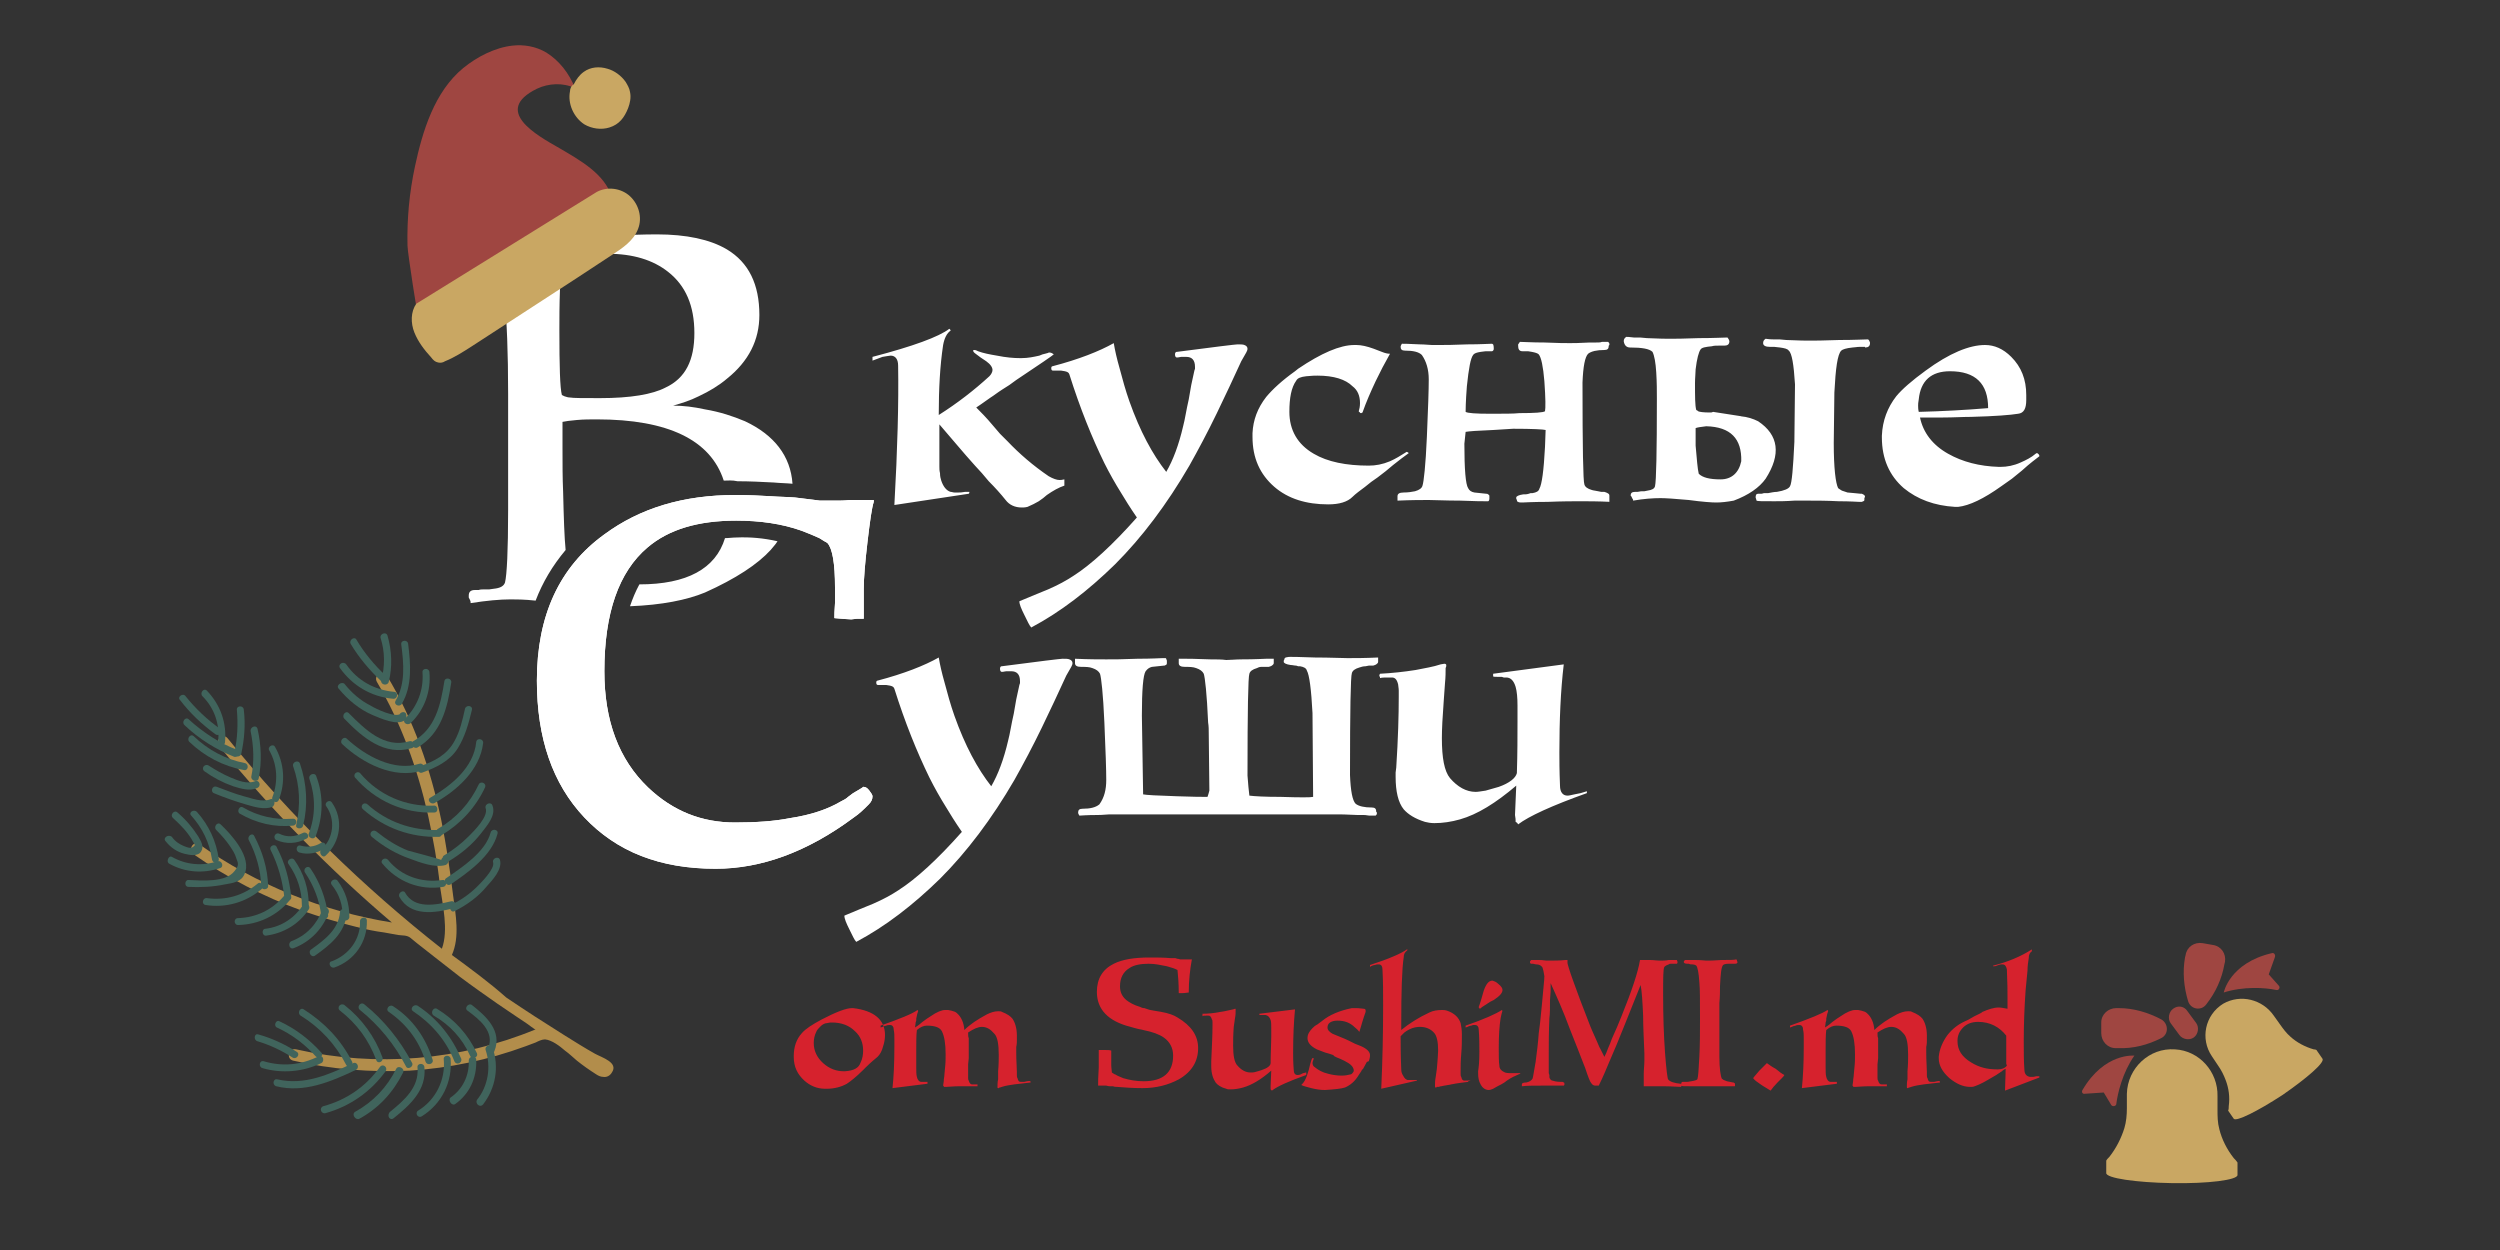 <?xml version="1.0" encoding="utf-8"?>
<!-- Generator: Adobe Illustrator 23.1.0, SVG Export Plug-In . SVG Version: 6.00 Build 0)  -->
<svg version="1.1" id="Слой_1" xmlns="http://www.w3.org/2000/svg" xmlns:xlink="http://www.w3.org/1999/xlink" x="0px" y="0px"
	 viewBox="0 0 400 200" style="enable-background:new 0 0 400 200;" xml:space="preserve">
<rect x="0" y="0" width="400" height="200" fill="#333333" stroke="none"/>
<style type="text/css">
	.st0{display:none;}
	.st1{fill-rule:evenodd;clip-rule:evenodd;fill:#FFFFFF;}
	.st2{fill-rule:evenodd;clip-rule:evenodd;fill:#D6222D;}
	.st3{fill:#9F4641;}
	.st4{fill:#C9A763;}
	.st5{fill:#B28D4B;}
	.st6{fill:#40645C;}
</style>
<rect class="st0" width="400" height="200"/>
<g>
	<path class="st1" d="M111.1,53.3c0-4.4-1.4-7.6-4.2-9.8c-2.4-1.9-5.6-2.9-9.7-2.9c-2.9,0-5.4,0.4-7.5,1.3c0,0.3,0,1.7-0.1,4.3
		c-0.1,2.6-0.1,4.8-0.1,6.6c0,5.8,0.1,9.3,0.4,10.4l0.2,0.1l0.2,0.1c0.3,0.1,0.6,0.2,0.9,0.2c0.5,0.1,2.1,0.1,4.8,0.1
		c4.9,0,8.4-0.6,10.5-1.7C109.7,60.5,111.1,57.6,111.1,53.3z M124.4,86.6c-0.3,0.5-0.7,0.9-1.1,1.4c-2.1,2.3-5.6,4.6-10.5,6.8
		c-2.9,1.2-6.9,2-12,2.2c0.4-1.2,0.9-2.4,1.5-3.5c7.6,0,12.2-2.5,13.7-7.4c0.6,0,1.2-0.1,1.8-0.1C120,85.9,122.2,86.1,124.4,86.6z
		 M115.8,76.9c-2.1-6.5-8.9-9.8-20.3-9.8c-1.1,0-2.1,0-3.2,0.1c-1.1,0.1-1.9,0.2-2.3,0.3v4.1c0,2.6,0,4.9,0.1,7.1
		c0.1,4.2,0.2,7.3,0.4,9.3c-2.1,2.5-3.7,5.2-4.8,8.1c-1.8-0.2-3.2-0.2-4-0.2c-1.7,0-3.9,0.2-6.4,0.6c0-0.2,0-0.3-0.1-0.5l-0.1-0.2
		l-0.1-0.2L75,95.3c0-0.6,0.3-0.9,1-0.9h0.6c0.2-0.1,0.6-0.1,1.1-0.1h0.6l0.7-0.1c1-0.1,1.6-0.4,1.8-1c0.3-1.2,0.5-5.1,0.5-11.6V63
		c0-13.1-0.8-20.5-2.3-22.1c-0.9-0.7-2.2-1.1-4-1.1c-0.8,0-1.1-0.4-1.1-1.3l0.2-0.2c0.3,0,1.4,0,3.4,0.1l2.3,0.2H82
		c1.4,0,4.7-0.2,9.9-0.6c2.4-0.2,4.5-0.3,6.2-0.3c2.4-0.1,4.8-0.2,7-0.2c4.7,0,8.5,0.8,11.2,2.4c3.5,2.1,5.2,5.6,5.2,10.5
		c0,4-1.7,7.4-5.2,10.2c-1.3,1.1-2.8,2-4.5,2.8c-1.4,0.7-2.7,1.1-4.1,1.5c1.6,0,3.3,0.2,5.1,0.6c2.4,0.4,4.5,1.1,6.4,1.9
		c4.7,2.2,7.3,5.6,7.6,10c-1-0.1-2-0.1-3-0.2c-1.9-0.1-3.9-0.2-5.8-0.2C117.1,76.8,116.5,76.9,115.8,76.9z"/>
	<path class="st1" d="M318.1,65.3c0-3.9-2-5.9-6.1-5.9c-3,0-4.7,1.5-5,4.5c-0.1,0.5-0.1,0.8-0.1,1c0,0.2,0,0.6,0.1,1
		C310.8,65.8,314.5,65.6,318.1,65.3z M326.3,73c-0.5,0.4-1.5,1.1-2.8,2.3l-1.6,1.3l-1.7,1.2c-2.8,2-5.1,3.1-6.9,3.3h-0.5
		c-3.3-0.2-6-1.2-8.2-3c-2.3-2-3.5-4.7-3.5-8.1v-0.3c0.1-2.4,0.9-4.5,2.3-6.3c0.9-1.1,2.5-2.5,4.7-4.1c3.8-2.8,7-4.1,9.5-4.1
		c1.5,0,2.9,0.6,4.2,1.9c1.6,1.6,2.4,3.6,2.4,6.1V64c0,1.4-0.4,2.1-1.3,2.2c-1.2,0.2-3.7,0.4-7.5,0.5c-1.4,0-2.9,0.1-4.5,0.1h-3.7
		c0.5,2.4,2,4.4,4.5,5.8c2.3,1.3,5,2,8.1,2.1h0.3c1,0,2.1-0.2,3.2-0.7c0.9-0.4,1.7-0.8,2.4-1.4c0.1-0.1,0.2-0.1,0.2-0.1
		c0.1,0,0.2,0.1,0.3,0.2l0.1,0.2V73z M298.4,55.6c0.5,0,0.8-0.2,0.8-0.7c0-0.1,0-0.2-0.1-0.3c0-0.1-0.1-0.2-0.2-0.3
		c-0.6,0-2.1,0.1-4.6,0.1c-2.5,0.1-4.2,0.1-4.9,0.1c-0.3,0-1.5,0-3.6-0.1l-1.1-0.1h-1c-0.7,0-1.1-0.1-1.2-0.1
		c-0.3,0.2-0.4,0.4-0.4,0.7c0,0.4,0.4,0.6,1.1,0.6h0.7l0.9,0.1c0.7,0.1,1.2,0.2,1.4,0.5c0.5,0.4,0.8,2.2,1,5.4l-0.1,9.2
		c-0.2,4.2-0.4,6.6-0.7,7.1c-0.2,0.4-0.9,0.7-2.1,0.9c-0.4,0-0.9,0.1-1.4,0.2h-0.6c-0.2,0-0.3,0.1-0.5,0.1h-0.5
		c-0.3,0-0.4,0.2-0.4,0.6l0.1,0.3c0,0.1,0,0.2,0.1,0.2c0,0.1,0.9,0.1,2.8,0.1c0.8,0,1.8,0,3.2-0.1h2.4c1.2,0,2.7,0,4.7,0.1
		c1.9,0,3,0.1,3.3,0.1h0.4l0.2-0.1c0.1,0,0.2-0.1,0.2-0.2v-0.3l0.1-0.2c0-0.2-0.1-0.3-0.3-0.4l-0.2-0.1h-0.2l-1-0.1l-1.1-0.1
		c-0.3-0.1-0.6-0.2-0.9-0.3c-0.3-0.2-0.5-0.3-0.6-0.4c-0.4-0.8-0.7-3.2-0.7-7.2l0.1-8.1c0.2-3.9,0.5-6.1,1.1-6.7
		c0.2-0.2,0.8-0.4,1.8-0.5c0.3,0,0.7-0.1,1.1-0.1H298.4z M265,59.6c-0.1-1.6-0.3-2.7-0.6-3.3c-0.5-0.5-1.7-0.7-3.6-0.7
		c-0.5,0-0.9-0.3-1-1c0-0.3,0.1-0.5,0.4-0.7c0.1,0,0.5,0,1.2,0.1h1l1.1,0.1c2,0.1,3.2,0.1,3.6,0.1c0.8,0,2.3,0,4.7-0.1
		c2.5,0,4-0.1,4.6-0.1c0.1,0.1,0.1,0.2,0.2,0.3c0.1,0.2,0.1,0.3,0.1,0.3c0,0.5-0.3,0.7-0.8,0.7h-0.9c-0.4,0-0.8,0-1.1,0.1
		c-1,0.1-1.6,0.2-1.8,0.5c-0.3,0.4-0.6,1.5-0.8,3.2c0,0.6-0.1,1.3-0.1,2.2c0,2.1,0,3.6,0.2,4.3l0.2,0.1l0.1,0.1
		c0.2,0.1,0.8,0.2,1.9,0.2c0.2,0,0.3,0,0.5-0.1l4.5,0.7h-0.1c1.1,0.1,2,0.4,2.8,0.8c3.3,2.2,3.7,5.3,1.2,9.2c-1,1.4-2.7,2.6-5.1,3.5
		c-1.1,0.2-2,0.3-2.8,0.3c-0.7,0-2.2-0.1-4.4-0.4c-2.2-0.2-3.7-0.3-4.5-0.3c-1.2,0-2.7,0.1-4.4,0.4c0-0.1,0-0.2-0.1-0.3l-0.1-0.2
		l-0.1-0.2l-0.1-0.1c0-0.4,0.2-0.6,0.7-0.6h0.4c0.2,0,0.4-0.1,0.7-0.1h0.4l0.5-0.1c0.7-0.1,1.1-0.3,1.2-0.7c0.2-0.8,0.3-5.5,0.3-14
		C265.1,62.6,265.1,61.2,265,59.6z M273,68.2c-0.9,0.1-1.5,0.2-1.7,0.3v2.8c0.2,2.2,0.3,3.7,0.5,4.5c0.6,0.6,1.7,0.9,3.5,0.9
		c1.7,0,2.9-1,3.3-2.9C278.7,70.2,276.9,68.3,273,68.2z M257.7,80.3c-2-0.1-3.7-0.1-4.9-0.1c-1,0-2.8,0-5.2,0.1
		c-2.5,0-3.8,0.1-4,0.1c-0.3,0-0.6,0-0.7-0.1c-0.1,0-0.2-0.1-0.2-0.3l-0.1-0.2v-0.2c0-0.2,0.4-0.4,1.1-0.5c0.3,0,0.6,0,0.9-0.1
		l0.3-0.1h0.3c0.6-0.1,1-0.3,1.1-0.7c0.4-0.7,0.7-2.9,0.9-6.7l0.1-2.7c-0.3-0.1-2.1-0.2-5.2-0.2l-3.2,0.2c-2.5,0.1-3.9,0.2-4.4,0.3
		l-0.2,1.9c0,4.1,0.2,6.5,0.6,7.1c0.2,0.4,0.5,0.6,1,0.7l1.9,0.2c0.1,0,0.2,0,0.3,0.1c0.2,0.1,0.2,0.2,0.2,0.3v0.4
		c0,0.2-0.1,0.4-0.2,0.4h-0.5c-0.3,0-1.6,0-4-0.1c-2.3,0-4-0.1-5-0.1c-1.1,0-2.8,0-5,0.1v-0.7c0-0.4,0.3-0.6,1-0.6s1.3-0.1,1.8-0.2
		c0.7-0.2,1.1-0.5,1.2-0.9c0.2-0.6,0.5-3.2,0.7-7.8c0.2-4.6,0.3-7.6,0.3-9.2c0-1.6-0.4-2.9-1.1-3.9c-0.5-0.5-1.4-0.7-2.7-0.7
		c-0.5,0-0.7-0.2-0.7-0.6c0-0.2,0.1-0.3,0.2-0.5c0.2,0,1.1,0,2.9,0.1c0.8,0,1.5,0.1,1.9,0.1h1.2c0.8,0,2.3,0,4.5-0.1
		c2.1,0,3.4-0.1,3.9-0.1c0,0,0.1,0,0.2,0.1c0,0,0.1,0.2,0.1,0.6v0.2l-0.1,0.2c0,0-0.1,0.1-0.2,0.1h-1l-0.8,0.1
		c-0.6,0.1-1,0.2-1.2,0.5c-0.4,0.5-0.7,2.1-1,5c-0.2,2.5-0.2,3.9-0.2,4.1c0.3,0.2,1.6,0.3,3.9,0.3c2.2,0,3.8,0,4.7-0.1
		c2.5,0,3.8-0.1,4.1-0.3c0.1-0.5,0.1-2-0.1-4.8c-0.2-2.4-0.5-3.8-0.9-4.3c-0.2-0.2-0.6-0.3-1.1-0.4l-0.6-0.1h-0.9
		c-0.5,0-0.7-0.3-0.7-0.9c0-0.2,0-0.3,0.1-0.3c0-0.1,0.1-0.1,0.1-0.2l0.1-0.1c0.6,0,1.9,0.1,3.9,0.1c2.1,0.1,3.5,0.1,4.1,0.1
		c0.4,0,1.5,0,3.2-0.1h1c0.4,0,0.7,0,0.9-0.1h1c0.1,0.1,0.2,0.2,0.2,0.3v0.2l-0.1,0.1c0,0.5-0.2,0.7-0.7,0.7c-1.2,0-2.1,0.2-2.6,0.6
		c-0.5,0.5-0.8,2-0.9,4.6c0,10.4,0.1,15.8,0.3,16.3c0.1,0.4,0.5,0.7,1.2,0.9c0.3,0.1,0.6,0.1,1,0.2l0.5,0.1h0.5l0.3,0.1l0.2,0.1
		c0.2,0.1,0.3,0.2,0.3,0.4V80.3z M225.4,72.5c-0.7,0.5-1.5,1.1-2.5,1.9l-1.2,1l-1.3,1l-1,0.7l-1,0.8c-0.8,0.6-1.5,1.1-2,1.6
		c-0.8,0.8-2.1,1.2-3.9,1.2c-3.5,0-6.4-0.9-8.6-2.8c-2.3-2-3.5-4.6-3.5-8v-0.6c0.1-2.1,0.8-4,2.2-5.8c1-1.2,2.5-2.6,4.6-4.1l0.5-0.4
		c3.7-2.5,6.7-3.8,9-3.8h0.3c0.8,0,1.7,0.2,2.8,0.6l1.3,0.5c0.5,0.2,0.9,0.3,1.3,0.3l-0.6,1.1l-0.6,1.1l-1.1,2.2
		c-0.8,1.7-1.5,3.3-2.1,5l-0.2,0.1c-0.1,0-0.2,0-0.2-0.1c-0.1-0.1-0.2-0.1-0.2-0.2c0.1-0.3,0.2-0.8,0.2-1.3c0-1.2-0.4-2.1-1.2-2.7
		c-1.1-1.1-3-1.7-5.6-1.7c-0.3,0-0.9,0-1.8,0.1c-0.9,0.1-1.4,0.3-1.6,0.7c-0.8,1.1-1.1,2.8-1.1,5c0,2.9,1.3,5.2,3.9,6.7
		c2.2,1.3,5.2,1.9,8.8,1.9c1.1,0,2.2-0.2,3.4-0.7c0.9-0.4,1.7-0.9,2.5-1.4c0,0,0.1-0.1,0.2-0.1l0.2,0.1l0.1,0.1L225.4,72.5
		L225.4,72.5z M198.6,57.8l-1.9,4.1l-2,4.2c-1.5,3.1-3,5.9-4.4,8.4c-3.6,6.2-7.6,11.5-11.9,15.8c-4.3,4.2-8.7,7.6-13.4,10.1
		c-0.3-0.3-0.6-1-1.1-2c-0.5-1-0.8-1.7-0.8-2.2l1.2-0.5l1.2-0.5c1-0.4,1.7-0.7,2.2-0.9c1.6-0.7,2.9-1.4,4.1-2.2
		c2.8-1.8,6.2-4.9,10.1-9.3c-1.1-1.6-1.9-2.9-2.5-3.9c-1-1.6-1.9-3.2-2.7-4.8c-2-4.1-3.9-8.8-5.6-14.2c-0.1-0.3-0.3-0.4-0.7-0.5
		l-0.6-0.1h-1.3c-0.2,0-0.3-0.1-0.3-0.4c0-0.2,0.1-0.3,0.2-0.3c4.2-1.1,7.5-2.4,9.8-3.7c0.2,1.2,0.5,2.5,0.9,3.9
		c0.5,1.9,1,3.7,1.6,5.4c1.7,4.8,3.7,8.5,5.9,11.3c1.1-1.9,2-4.3,2.7-7.3c0.3-1.1,0.5-2.6,0.9-4.3l0.4-2.3l0.5-2.3l0.1-0.3v-0.3
		c0-1.1-0.5-1.6-1.4-1.6H189c-0.2,0-0.4,0.1-0.7,0.1c-0.2,0-0.3-0.2-0.3-0.5c0-0.1,0-0.2,0.1-0.3c0-0.1,0.1-0.1,0.2-0.1
		c6.1-0.8,9.4-1.2,9.7-1.2c0.5,0,0.9,0,1.1,0.1c0.3,0.1,0.5,0.3,0.5,0.6c0,0.2-0.1,0.4-0.2,0.6L198.6,57.8z M170.3,77.7
		c-0.9,0.3-1.8,0.8-2.8,1.5l-0.6,0.5l-0.7,0.5c-0.5,0.3-1.1,0.6-1.8,0.9c-0.4,0.1-0.7,0.1-0.9,0.1c-1.1,0-2-0.4-2.6-1.2
		c-0.8-1-1.7-2-2.7-3l-1.1-1.3l-1.1-1.2c-1.9-2.1-3.7-4.3-5.7-6.6v6.7c0,0.4,0,0.7,0.1,1.1c0,0.5,0.1,0.9,0.2,1.2
		c0.3,0.9,0.8,1.6,1.5,1.8c0.2,0,0.4,0.1,0.6,0.1h0.7c0.2,0,0.5,0,1-0.1h0.7c0,0.1,0,0.2-0.1,0.3l-11.9,1.8
		c0.5-8.9,0.7-16.4,0.6-22.3c0-1.1-0.5-1.6-1.2-1.6c-0.2,0-0.6,0.1-1.3,0.2l-1.6,0.6v-0.6c6.5-1.7,10.6-3.2,12.3-4.5
		c0.1,0.1,0.2,0.2,0.2,0.3c-0.6,0.4-1,1.2-1.2,2.3c-0.5,3.3-0.7,7-0.7,11.2c3-1.9,5.7-4,8.1-6.2c0.3-0.3,0.5-0.7,0.5-1
		c0-0.4-0.3-0.9-1-1.4l-0.9-0.6l-0.8-0.6c-0.3-0.2-0.4-0.4-0.4-0.5c0-0.1,0.1-0.1,0.2-0.1c0.2,0,0.4,0.1,0.6,0.2
		c0.8,0.3,1.8,0.5,3,0.7c1.5,0.3,2.7,0.4,3.7,0.4h0.2c1.1,0,2-0.2,2.9-0.4l0.5-0.2l0.4-0.1c0.3-0.1,0.5-0.1,0.6-0.2
		c0.1,0,0.3,0,0.5,0.1c0.2,0.1,0.3,0.2,0.3,0.2c-0.2,0.2-2.1,1.5-6,4.1l-1.1,0.8l-1.1,0.7c-0.8,0.5-1.4,1-1.9,1.3
		c-1.3,0.9-2.1,1.5-2.3,1.6c0.7,0.7,1.6,1.6,2.6,2.8l1.2,1.4l1.2,1.2c1.9,2,4.1,3.9,6.6,5.6c0.7,0.4,1.3,0.6,1.7,0.6
		c0.2,0,0.4,0,0.8-0.1V77.7z"/>
	<path class="st1" d="M253.9,126.9c-5.6,2-9.3,3.7-11,5c-0.1-0.2-0.2-0.3-0.4-0.4c0-0.3,0-0.6-0.1-1.1l0.2-4.7
		c-3.3,2.8-6.2,4.6-9,5.4c-1.4,0.4-2.8,0.6-4.1,0.6c-0.6,0-1.1-0.1-1.5-0.2c-1.6-0.5-2.7-1.2-3.4-2c-0.9-1.1-1.3-2.9-1.3-5.2v-0.7
		l0.1-0.8c0.3-4.7,0.4-8.4,0.4-11.3v-1c0-0.4-0.1-0.8-0.1-1c-0.2-0.8-0.5-1.1-1-1.1h-0.7c-0.5,0-0.9,0-1.2,0.1v-0.2l-0.1-0.1V108
		l0.1-0.2c1.9-0.1,3.8-0.3,5.7-0.6c1.5-0.3,2.8-0.5,4-0.9l0.6-0.1c0.2,0,0.3,0.1,0.3,0.2v0.2c0,0.1-0.1,0.2-0.1,0.3
		c0,0.6,0,1.4-0.1,2.4l-0.1,1.4l-0.1,1.4c-0.2,2.6-0.3,4.6-0.3,6c0,3.2,0.4,5.3,1.3,6.4c1.2,1.4,2.6,2.2,4.1,2.2
		c0.4,0,0.9-0.1,1.6-0.2c0.7-0.2,1.4-0.4,2.1-0.6c1.7-0.6,2.7-1.4,2.9-2.2c0.1-3.2,0.1-6,0.1-8.4v-2.4c0-1.3-0.1-2.3-0.3-3
		c-0.3-1-0.8-1.5-1.5-1.5h-0.4l-0.3-0.1h-0.4c-0.6,0-1,0-1-0.1v-0.4l11.3-1.5c-0.5,4.2-0.7,8.9-0.7,14.1c0,1.1,0,2.9,0.1,5.3
		c0,1.1,0.5,1.6,1.2,1.6c0.3,0,0.6-0.1,1.1-0.2l0.5-0.1l0.5-0.1c0.3-0.1,0.7-0.2,1-0.3V126.9z M201.8,106.7c-0.3,0-0.5,0.1-0.7,0.2
		c-0.7,0.2-1.1,0.5-1.2,0.9c-0.2,0.5-0.3,5.9-0.3,16.3c0.1,1.4,0.2,2.4,0.3,3.2c0.8,0.1,2.4,0.2,5,0.2c3.1,0.1,4.8,0.1,5.2,0
		l-0.1-13.4c-0.2-3.8-0.5-6.1-0.9-6.8c-0.1-0.4-0.5-0.6-1.1-0.7h-0.3l-0.3-0.1c-0.3,0-0.6-0.1-0.9-0.1c-0.7-0.1-1.1-0.3-1.1-0.5
		v-0.2l0.1-0.2c0-0.2,0.1-0.2,0.2-0.3c0.1,0,0.3-0.1,0.7-0.1c0.2,0,1.6,0,4,0.1c2.5,0,4.2,0.1,5.2,0.1c1.2,0,2.8,0,4.9-0.1v0.7
		c0,0.2-0.2,0.3-0.3,0.4l-0.2,0.1l-0.3,0.1H219l-0.5,0.1c-0.4,0-0.7,0.1-1,0.2c-0.7,0.2-1.1,0.5-1.2,0.9c-0.2,0.5-0.3,5.9-0.3,16.3
		c0.1,2.6,0.4,4.1,0.9,4.6c0.5,0.4,1.4,0.6,2.6,0.6c0.5,0,0.7,0.2,0.7,0.7l0.1,0.1v0.2c0,0.1-0.1,0.2-0.2,0.3h-1
		c-0.2,0-0.5-0.1-0.9-0.1h-1c-1.8-0.1-2.9-0.1-3.2-0.1h-36.5c-0.4,0-1,0.1-1.9,0.1c-1.8,0-2.7,0.1-2.9,0.1c-0.1-0.2-0.2-0.3-0.2-0.5
		c0-0.4,0.2-0.6,0.7-0.6c1.2,0,2.1-0.2,2.7-0.7c0.8-1.1,1.1-2.4,1.1-3.9c0-1.6-0.1-4.6-0.3-9.2c-0.2-4.6-0.5-7.2-0.7-7.8
		c-0.2-0.4-0.6-0.7-1.2-0.9c-0.5-0.2-1.1-0.2-1.8-0.2s-1-0.2-1-0.6v-0.7c2.2,0.1,3.9,0.1,5,0.1c1.1,0,2.7,0,5-0.1
		c2.3,0,3.7-0.1,4-0.1h0.5c0.1,0,0.1,0.2,0.2,0.4v0.4c0,0.2-0.1,0.3-0.2,0.3c-0.1,0.1-0.2,0.1-0.3,0.1l-1.9,0.2
		c-0.4,0.1-0.7,0.3-1,0.7c-0.4,0.6-0.6,3-0.6,7.1l0.2,12.6c0.5,0.1,2.2,0.2,5.4,0.3c2.5,0.1,4.2,0.1,4.9,0.1c0.1-0.3,0.2-0.6,0.3-1
		l-0.1-9.1c0-0.6,0-1.2-0.1-1.8c-0.2-4.6-0.5-7.2-0.7-7.8c-0.2-0.4-0.6-0.7-1.2-0.9c-0.5-0.2-1.1-0.2-1.8-0.2s-1-0.2-1-0.6v-0.7h1.1
		c0.2,0,1.6,0,4,0.1c0.9,0,1.8,0,2.5,0.1c0.7,0,1.5-0.1,2.4-0.1c2.3,0,3.7-0.1,4-0.1h1.2v0.7c0,0.2-0.2,0.3-0.3,0.4l-0.2,0.1
		l-0.3,0.1h-0.3L201.8,106.7z M170.6,108.1l-1.9,4.1l-2,4.2c-1.5,3.1-3,5.9-4.4,8.4c-3.6,6.2-7.6,11.5-11.9,15.8
		c-4.3,4.2-8.7,7.6-13.4,10.1c-0.3-0.3-0.6-1-1.1-2c-0.5-1-0.8-1.7-0.8-2.2l1.2-0.5l1.2-0.5c1-0.4,1.7-0.7,2.2-0.9
		c1.6-0.7,2.9-1.4,4.1-2.2c2.8-1.8,6.2-4.9,10.1-9.3c-1.1-1.6-1.9-2.9-2.5-3.9c-1-1.6-1.9-3.2-2.7-4.8c-2-4.1-3.9-8.8-5.6-14.2
		c-0.1-0.3-0.3-0.4-0.7-0.5l-0.6-0.1h-1.3c-0.2,0-0.3-0.1-0.3-0.4c0-0.2,0.1-0.3,0.2-0.3c4.2-1.1,7.5-2.4,9.8-3.7
		c0.2,1.2,0.5,2.5,0.9,3.9c0.5,1.9,1,3.7,1.6,5.4c1.7,4.8,3.7,8.5,5.9,11.3c1.1-1.9,2-4.3,2.7-7.3c0.3-1.1,0.5-2.6,0.9-4.3l0.4-2.3
		l0.5-2.3l0.1-0.3v-0.3c0-1.1-0.5-1.6-1.4-1.6H161c-0.2,0-0.4,0.1-0.7,0.1c-0.2,0-0.3-0.2-0.3-0.5c0-0.1,0-0.2,0.1-0.3
		c0-0.1,0.1-0.1,0.2-0.1c6.1-0.8,9.4-1.2,9.7-1.2c0.5,0,0.9,0,1.1,0.1c0.3,0.1,0.5,0.3,0.5,0.6c0,0.2-0.1,0.4-0.2,0.6L170.6,108.1z"
		/>
	<path class="st2" d="M321,170.2v-0.4c0-0.3,0-0.8,0-1.5c0-0.7,0-1.3,0-1.6l0-0.5v-0.5c-1.1-1.4-2.6-2.2-4.5-2.2
		c-1,0-1.8,0.3-2.4,0.9c-0.6,0.6-0.9,1.3-0.9,2.1v0.1c0,1.4,0.7,2.5,2.2,3.4c1.3,0.8,2.6,1.1,4.1,1.1h0.2c0.6,0,1.1-0.2,1.4-0.6
		L321,170.2z M320.8,174.5c0-0.9,0.1-2.1,0.1-3.5c-0.2,0.1-0.4,0.2-0.6,0.4c-0.3,0.2-0.6,0.4-0.9,0.6c-0.9,0.5-1.8,1.1-2.7,1.5
		c-0.5,0.2-0.9,0.4-1.2,0.4h-0.3c-1.1,0-2.2-0.5-3.3-1.4c-1.1-1-1.7-2-1.7-3.2v-0.2c0.1-1.2,0.6-2.4,1.4-3.5c0.8-1,1.7-1.7,2.8-2.2
		c0.2-0.1,0.5-0.2,0.8-0.4l0.7-0.4c0.6-0.3,1.1-0.5,1.3-0.7c0.9-0.4,1.8-0.7,2.6-0.7c0.4,0,0.8,0.1,1.4,0.2v-1.8
		c0-0.9,0-2.4-0.1-4.5c-0.1-0.5-0.3-0.8-0.7-0.8c-0.2,0-0.4,0-0.6,0.1c0,0-0.1,0-0.3,0.1c-0.2,0.1-0.4,0.1-0.5,0.1
		c-0.1,0-0.1,0-0.1,0v-0.1c2.4-0.6,4.5-1.5,6.2-2.6v0.3c-0.3,0.2-0.5,0.5-0.5,1.1c-0.1,0.6-0.2,1.3-0.2,2c-0.1,1-0.2,2-0.3,3.1
		c-0.2,2.8-0.3,5.5-0.3,8.2c0,1.6,0,3.2,0.1,4.5c0,0.7,0.3,1.1,0.9,1.2c0.1,0,0.2,0,0.4,0c0.1,0,0.3,0,0.6-0.1c0.2,0,0.4,0,0.4,0
		c0.1,0,0.1,0,0.1,0c0,0.1,0,0.1,0,0.2L320.8,174.5z M310.4,173.2c-0.8,0.1-1.7,0.2-2.6,0.3c-0.7,0.1-1.4,0.2-2,0.4l-0.3,0.1l-0.1,0
		l-0.1,0.1c-0.1,0-0.1,0-0.1,0c0,0-0.1,0-0.1-0.1v-0.2c0-0.3,0-0.7,0.1-1.1l0-0.6l0-0.7c0.1-1.1,0.1-2,0.1-2.6
		c0-1.7-0.2-2.9-0.7-3.4c-0.6-0.7-1.2-1.1-2-1.1c-0.6,0-1.3,0.3-2.2,0.9c0,0.4,0,0.7,0.1,0.9c0,0.2,0,0.3,0,0.6v0.6c0,0.5,0,1.1,0,2
		l-0.1,1v1.6c0,0.2,0,0.3,0,0.5c0,0.2,0,0.4,0.1,0.5c0.1,0.4,0.3,0.6,0.5,0.6h0.3l0.3,0c0.2,0,0.3,0,0.3,0c0,0.1,0,0.2,0,0.3
		c-0.4,0-0.9,0-1.5,0h-1.4c-1,0-1.7,0.1-2.1,0.1l-0.1,0l-0.1,0c-0.1,0-0.1,0-0.1,0c0,0-0.1,0-0.1-0.1c0,0-0.1-0.1-0.1-0.1l0.1-0.7
		c0-0.4,0.1-0.7,0.1-1l0.1-1.1c0.1-0.8,0.1-1.6,0.1-2.2c0-1.7-0.2-2.9-0.6-3.7c-0.3-0.6-1.1-0.9-2.4-0.9c-0.5,0-1,0.2-1.6,0.7
		c-0.1,0.8-0.1,1.9-0.1,3.1c0,0.5,0,1,0,1.5v1.4c0,0.6,0,1.1,0.1,1.5c0.1,0.5,0.4,0.8,0.7,0.8h0.2c0.1,0,0.2,0,0.3,0h0.5
		c0,0,0,0,0,0.1s0,0.1,0,0.2l-5.6,0.7c0.2-1.9,0.3-4.1,0.3-6.6v-1.3c0-0.5,0-1-0.1-1.4c0-0.5-0.2-0.8-0.6-0.8c-0.2,0-0.4,0-0.6,0.1
		c-0.1,0-0.3,0.1-0.4,0.1l-0.2,0.1c-0.1,0-0.2,0.1-0.3,0.1v-0.3c3.1-1.1,5.1-1.9,6-2.5c0.1,0.1,0.1,0.1,0.1,0.2
		c-0.1,0.2-0.2,0.6-0.3,1.2c0,0.1,0,0.1,0,0.3l-0.1,0.3c0,0.3-0.1,0.6-0.1,0.8l0.6-0.4l0.6-0.5c0.5-0.4,1-0.7,1.3-0.9
		c1-0.7,1.8-1,2.3-1h0.5l0.5,0.1c0.4,0.1,0.7,0.2,0.9,0.4c0.7,0.6,1.1,1.5,1.2,2.7c0.9-0.9,2.1-1.7,3.6-2.5c0.6-0.3,1.2-0.5,1.8-0.5
		c0.2,0,0.5,0,0.6,0.1c0.8,0.3,1.4,0.7,1.7,1.1c0.4,0.6,0.7,1.5,0.7,2.7v0.6c0,0.4,0,0.8-0.1,1.2v0.9c0,0.2,0,1.3,0.1,3.1v0.5
		c0,0.2,0,0.4,0.1,0.5c0.1,0.4,0.2,0.6,0.5,0.6h0.2l0.3,0c0.2,0,0.4-0.1,0.5-0.1C310.4,172.9,310.4,173,310.4,173.2
		C310.4,173.1,310.4,173.2,310.4,173.2z M285.5,172c-0.1,0.2-0.3,0.4-0.5,0.6l-0.6,0.6c-0.5,0.5-0.9,1-1.1,1.3
		c-0.6-0.4-1.2-0.7-1.6-1c-0.6-0.4-1-0.7-1.2-1c0.2-0.3,0.6-0.7,1-1.2c0.5-0.5,0.9-0.9,1.2-1.2c0.3,0.2,0.8,0.6,1.4,0.9
		C284.7,171.5,285.1,171.8,285.5,172z M218.7,169.9c-0.2,0.4-0.4,0.7-0.6,1.1l-0.2,0.2l-0.1,0.2c-0.1,0.2-0.3,0.4-0.4,0.6
		c-0.6,1-1.3,1.6-2.2,2c-0.6,0.2-1.7,0.3-3.2,0.4c-0.7,0-1.4-0.1-2.2-0.3c-0.7-0.2-1.2-0.3-1.6-0.5c0.2-0.2,0.5-0.5,0.7-1
		c0.2-0.4,0.3-0.8,0.5-1.4c0.3-1.3,0.5-1.9,0.6-1.9c0,0,0.1,0,0.1,0c0,0,0.1,0,0.1,0.1c-0.1,0.3-0.2,0.5-0.2,0.7
		c0,0.2,0.1,0.5,0.3,0.6c0.6,0.5,1.3,0.9,2.2,1.1c0.7,0.2,1.5,0.3,2.2,0.3c0.5,0,1-0.1,1.4-0.2c0.1,0,0.2-0.1,0.3-0.2
		c0.1-0.1,0.1-0.2,0.2-0.3v-0.1c0-0.5-0.4-1-1.2-1.4c-0.3-0.2-0.6-0.3-1-0.5c-0.2-0.1-0.3-0.1-0.5-0.2l-0.2-0.1l-0.2-0.1l-0.1-0.1
		l-0.1-0.1l-0.6-0.2l-0.7-0.2c-0.5-0.2-1-0.4-1.3-0.5c-1-0.5-1.5-1.1-1.5-1.8c0-0.6,0.3-1.1,0.8-1.6c0.2-0.2,0.4-0.4,0.8-0.6
		l0.4-0.3l0.4-0.3c1.1-0.9,2.7-1.6,4.7-2c0.1,0,0.2,0,0.3,0h0.3c0.2,0,0.6,0,1.3,0.1c0.2,0,0.3,0.1,0.3,0.3v0.1l0,0.1
		c-0.4,1.1-0.7,2.2-1,3.2c-0.3-0.4-0.6-0.6-0.7-0.7c-0.8-0.8-1.7-1.1-2.8-1.1c-0.5,0-0.9,0.1-1.2,0.3c-0.3,0.2-0.4,0.5-0.4,0.8
		c0,0.4,0.3,0.7,0.8,1c0.9,0.4,1.8,0.7,2.6,1.1c0.2,0.1,0.6,0.3,1,0.5l0.5,0.2l0.5,0.2c0.9,0.4,1.4,0.9,1.4,1.4c0,0.2,0,0.4-0.1,0.7
		l-0.1,0.3L218.7,169.9z M278,153.9c0,0.2-0.1,0.3-0.4,0.3h-0.4c-0.2,0-0.4,0-0.6,0c-0.5,0-0.8,0.1-0.9,0.2
		c-0.3,0.3-0.4,1.4-0.5,3.4c0,0.7,0,1.6-0.1,2.7v5.6c0,1.1,0,2.1,0,2.9c0,2,0.2,3.2,0.4,3.6c0.1,0.1,0.2,0.1,0.3,0.2
		c0.2,0.1,0.3,0.1,0.5,0.2l0.5,0.1l0.5,0.1h0.1l0.1,0.1c0.1,0,0.1,0.1,0.1,0.2c0,0,0,0.1,0,0.1v0.1c0,0.1,0,0.1-0.1,0.1l-0.1,0h-0.2
		c-0.1,0-0.7,0-1.6,0c-1,0-1.8,0-2.3,0H272c-0.7,0-1.2,0-1.6,0c-0.9,0-1.4,0-1.4-0.1c0,0,0,0,0-0.1c0-0.1,0-0.1,0-0.2
		c0-0.2,0.1-0.3,0.2-0.3h0.2c0.1,0,0.1,0,0.2,0h0.3c0.3,0,0.5-0.1,0.7-0.1c0.6-0.1,1-0.2,1-0.4c0.1-0.3,0.2-1.5,0.3-3.6
		c0.1-2,0.1-4,0.1-6c0-2.9,0-4.8-0.1-5.8c-0.1-1.6-0.3-2.5-0.5-2.7c-0.1-0.1-0.4-0.2-0.7-0.2c-0.2,0-0.3,0-0.5-0.1H270
		c-0.4,0-0.6-0.1-0.6-0.3c0-0.1,0.1-0.2,0.2-0.3c0.1,0,0.3,0,0.6,0h0.5l0.5,0c1,0,1.6,0.1,1.8,0.1c0.4,0,1.2,0,2.5-0.1
		c1.2,0,2,0,2.3-0.1c0,0,0.1,0.1,0.1,0.1C277.9,153.8,278,153.9,278,153.9z M269,173.7c0,0.1,0,0.1,0,0.2c-1.7-0.1-2.7-0.1-3.1-0.1
		c-1.2,0-2.2,0-2.9,0c0-0.1,0-0.2,0-0.3v-0.3c0-0.1,0-0.3,0-0.6l0-0.4v-0.4c0-0.7,0.1-1.4,0.1-2.1v-0.6l0-0.6
		c-0.1-2.4-0.2-4.4-0.2-6c-0.1-2.2-0.2-3.9-0.4-4.9l-2.4,6c-1,2.5-1.9,4.7-2.7,6.5c-0.9,2.2-1.5,3.4-1.6,3.6h-0.3l-0.2,0
		c-0.3,0-0.5-0.1-0.7-0.4c-0.2-0.2-0.5-1-1-2.5l-0.2-0.5c-0.6-1.5-1.3-3.4-2.2-5.6c-1.1-3-2.2-5.4-3.1-7.4l0,1.3l-0.1,1.4
		c0,1.2,0,2.2-0.1,2.9c-0.1,2.3-0.1,4.1-0.1,5.4v3.4l0.1,0.3l0,0.3c0,0.2,0.1,0.3,0.1,0.3c0.1,0.2,0.3,0.3,0.4,0.3
		c0.6,0.2,1.1,0.2,1.6,0.2c0.2,0.1,0.3,0.1,0.3,0.2v0.3l-0.1,0.1l-1,0l-0.9,0c-0.7,0-1.2,0-1.6,0c-1.3,0-2.4,0-3.2,0.1v-0.1l0,0
		c0,0,0,0,0-0.1v-0.1c0-0.2,0.2-0.3,0.7-0.3c0.5-0.1,0.8-0.3,1-0.6c0.1-0.2,0.2-1.1,0.5-2.7c0.2-1.5,0.4-3.1,0.5-4.6
		c0.1-0.7,0.3-2.2,0.5-4.5c0.2-2.4,0.4-4,0.4-4.6c-0.1-0.7-0.2-1.1-0.3-1.4c-0.2-0.3-0.5-0.5-1-0.5c-0.2,0-0.4-0.1-0.5-0.1h-0.2
		l-0.1,0c-0.1,0-0.2-0.1-0.2-0.2v-0.1c0-0.1,0-0.1,0.1-0.2l0.1-0.1c0.2,0,0.5,0,0.7,0l0.6,0c0.5,0,0.9,0.1,1.3,0.1c1,0,2,0,2.9-0.1
		l0.2,0h0.1v0.5c0,0.1,0.3,1.2,1,3.1c0.6,1.7,1.4,3.8,2.3,6.1c0.4,1.1,0.9,2.2,1.4,3.3c0.2,0.4,0.3,0.8,0.6,1.3l0.3,0.6l0.3,0.6
		c0.2-0.4,0.4-0.8,0.6-1.4l0.3-0.7l0.3-0.8c0.6-1.3,1.1-2.5,1.5-3.5c1.7-4.2,2.7-7.2,3-9.1l0.8,0l0.8,0c0.6,0,1.1,0.1,1.5,0.1
		c0.5,0,1,0,1.5-0.1l0.1,0h1.2c0,0.1,0.1,0.2,0.1,0.3c0,0.2,0,0.2-0.1,0.3c-0.1,0-0.2,0-0.5,0h-0.4c-0.2,0-0.3,0-0.4,0.1
		c-0.3,0.1-0.5,0.2-0.7,0.4c-0.2,0.3-0.2,1.8-0.2,4.5c0,3.3,0.1,6.4,0.3,9.2c0.2,2.7,0.4,4.2,0.5,4.3c0.3,0.4,1,0.6,2,0.7
		c0.1,0,0.1,0,0.1,0.1V173.7z M239.7,157.4c0.5,0.4,0.7,0.7,0.7,1c0,0.5-0.5,1-1.4,1.6l-0.6,0.3l-0.6,0.4c-0.5,0.3-0.8,0.5-1,0.7
		c0,0-0.1,0-0.1-0.1l-0.1-0.1l0-0.1c0.1-0.2,0.2-0.6,0.4-1.2l0.2-0.7l0.2-0.7c0.4-1.1,0.8-1.6,1.4-1.6
		C239.1,157,239.4,157.1,239.7,157.4z M243.2,171.8c-0.7,0.3-1.4,0.6-2.1,1.1l-0.4,0.3c-0.2,0.1-0.3,0.2-0.5,0.3
		c-0.4,0.2-0.8,0.4-1.3,0.7c-0.2,0.1-0.5,0.2-0.7,0.2c-0.5,0-1-0.3-1.3-0.9c-0.3-0.5-0.4-1.1-0.4-1.8v-0.3c0.1-0.6,0.2-1.6,0.2-3.1
		c0-1.1,0-2.2-0.1-3.5c0-0.5-0.2-0.8-0.6-0.8c-0.1,0-0.2,0-0.3,0l-0.3,0.1c-0.2,0-0.3,0.1-0.4,0.1l-0.2,0.1c-0.1,0-0.2,0.1-0.3,0.1
		v-0.3c2.9-1,4.9-1.9,5.8-2.5c0,0.1,0.1,0.1,0.1,0.1c-0.1,0.3-0.2,0.7-0.3,1.2c-0.2,1.2-0.3,2.8-0.3,4.8c0,1.2,0,2.2,0.1,2.8
		c0,0.5,0.3,0.8,0.7,1c0.3,0.2,0.7,0.2,1.3,0.2c0.2,0,0.4,0,0.7,0c0.3,0,0.5,0,0.6,0c0,0,0.1,0,0.1,0.1
		C243.2,171.7,243.2,171.7,243.2,171.8C243.2,171.8,243.2,171.8,243.2,171.8z M234.9,173.1c-0.8,0.1-1.7,0.2-2.7,0.4
		c-0.3,0.1-0.7,0.1-1.1,0.2l-0.5,0.1c-0.2,0-0.3,0.1-0.4,0.1h-0.1l-0.1,0l-0.1,0l-0.1,0.1c-0.1,0-0.1,0-0.1,0
		c-0.1,0-0.1-0.1-0.1-0.2v-0.2c0-0.3,0-0.7,0.1-1.2l0.1-0.7l0.1-0.7c0.1-1.3,0.2-2.3,0.2-2.9c0-1.4-0.2-2.3-0.6-2.8
		c-0.6-0.7-1.4-1-2.3-1c-0.9,0-1.7,0.3-2.5,0.9l-0.3,0.3c-0.1,0.1-0.2,0.2-0.3,0.3c0,1.2,0,2.9,0.1,5.3c0,0.4,0.1,0.7,0.3,1
		c0.2,0.4,0.4,0.6,0.7,0.7h0.8c0.5,0,0.7,0,0.7,0v0.1l-5.7,1.3c0.2-4.4,0.3-8.8,0.3-13.3c0-2,0-3.9-0.1-5.7c0-0.6-0.2-0.9-0.6-0.9
		c-0.2,0-0.4,0-0.6,0.1c-0.2,0-0.5,0.1-0.8,0.3v-0.3c3.1-1,5.1-1.9,5.9-2.5c0.1,0,0.1,0.1,0.1,0.1l-0.1,0.1
		c-0.1,0.1-0.1,0.1-0.2,0.2c-0.2,0.2-0.3,0.5-0.3,0.8c-0.3,2-0.4,5.6-0.4,10.8v0.9c0.6-0.5,1.3-1,2.1-1.5c0.3-0.2,0.7-0.4,1.2-0.7
		l0.6-0.3l0.6-0.3c0.6-0.3,1.3-0.4,2-0.4c0.2,0,0.5,0,0.8,0.1c1.2,0.4,1.9,1.1,2.2,2c0.1,0.5,0.2,1,0.2,1.8c0,1,0,2-0.1,3.1
		c-0.1,1.1-0.1,2-0.1,2.7v0.5c0,0.2,0,0.4,0.1,0.5c0.1,0.4,0.2,0.6,0.5,0.6h0.2l0.3,0c0.2,0,0.4-0.1,0.5-0.1
		C234.9,173,234.9,173,234.9,173.1z M209,172c-2.8,1-4.6,1.8-5.5,2.5c-0.1-0.1-0.1-0.1-0.2-0.2c0-0.1,0-0.3,0-0.6l0.1-2.4
		c-1.6,1.4-3.1,2.3-4.5,2.7c-0.7,0.2-1.4,0.3-2,0.3c-0.3,0-0.5,0-0.7-0.1c-0.8-0.2-1.4-0.6-1.7-1c-0.4-0.6-0.7-1.4-0.7-2.6v-0.4
		l0-0.4c0.1-2.3,0.2-4.2,0.2-5.7v-0.5c0-0.2,0-0.4-0.1-0.5c-0.1-0.4-0.3-0.6-0.5-0.6h-0.4c-0.3,0-0.5,0-0.6,0.1v-0.1l0-0.1v-0.1
		l0-0.1c0.9,0,1.9-0.1,2.9-0.3c0.8-0.1,1.4-0.3,2-0.4l0.3-0.1c0.1,0,0.1,0,0.1,0.1v0.1c0,0.1,0,0.1,0,0.1c0,0.3,0,0.7-0.1,1.2
		l-0.1,0.7l-0.1,0.7c-0.1,1.3-0.1,2.3-0.1,3c0,1.6,0.2,2.7,0.7,3.2c0.6,0.7,1.3,1.1,2.1,1.1c0.2,0,0.5,0,0.8-0.1
		c0.4-0.1,0.7-0.2,1-0.3c0.9-0.3,1.4-0.7,1.4-1.1c0-1.6,0.1-3,0.1-4.2v-1.2c0-0.7,0-1.2-0.1-1.5c-0.2-0.5-0.4-0.7-0.8-0.8h-0.2
		l-0.2,0H202c-0.3,0-0.5,0-0.5,0v-0.2l5.7-0.7c-0.2,2.1-0.3,4.4-0.3,7c0,0.6,0,1.5,0.1,2.7c0,0.5,0.2,0.8,0.6,0.8
		c0.1,0,0.3,0,0.5-0.1l0.2-0.1l0.2-0.1c0.2,0,0.3-0.1,0.5-0.1V172z M191.7,167.7c0,2.1-1,3.8-3.1,5c-1.7,0.9-3.6,1.4-5.8,1.4
		c-1.5,0-2.9-0.1-4.1-0.2c-0.2,0-0.4,0-0.6-0.1l-0.3,0l-0.2,0c-0.3,0-0.5-0.1-0.6-0.1h-0.6c-0.3,0-0.5,0-0.7,0c0-0.5,0-1.5,0.1-2.9
		c0-1.1,0-2,0-2.8c0.1,0,0.2,0,0.4,0c0.2,0,0.3,0,0.5,0c0.5,0,0.9,0,1.1,0.1v1.2c0,0.4,0,0.8,0,1.1c0,0.5,0.1,0.9,0.1,1.2
		c0.1,0.1,0.2,0.1,0.3,0.2c0.1,0.1,0.3,0.1,0.4,0.2c0.3,0.2,0.7,0.3,1.1,0.5c1,0.3,2.1,0.5,3.3,0.5c3.1,0,4.7-1.4,4.7-4.1
		c0-1.2-0.5-2.2-1.5-2.9c-0.7-0.5-1.8-0.9-3.3-1.2c-0.3-0.1-0.6-0.1-0.9-0.2c-0.4-0.1-0.8-0.2-1.1-0.3c-3.6-0.9-5.4-2.8-5.4-5.6
		c0-2.1,0.9-3.6,2.7-4.5c1.4-0.7,3.3-1,5.7-1c1.2,0,2.3,0,3.4,0.1c0.2,0,0.4,0,0.6,0c0.1,0,0.3,0,0.4,0.1c0.3,0,0.5,0.1,0.5,0.1
		c0.1,0,0.4,0,0.8,0l0.5,0l0.6,0c-0.3,1.6-0.5,3.4-0.5,5.3c-0.6,0.1-1,0.1-1.1,0.1c-0.1,0-0.2,0-0.3,0l-0.2,0c0-1.5-0.1-2.7-0.2-3.7
		c-0.2-0.1-0.4-0.2-0.7-0.3c-0.3-0.1-0.7-0.2-1-0.3c-1-0.2-1.9-0.4-2.9-0.4c-1.3,0-2.4,0.2-3.1,0.7c-1,0.6-1.5,1.6-1.5,2.9
		c0,0.9,0.3,1.6,1,2.2c0.5,0.4,1.2,0.8,2.2,1.1c0.2,0.1,0.4,0.2,0.7,0.2l0.3,0.1l0.3,0.1c0.2,0.1,0.5,0.1,0.9,0.2l0.6,0.1l0.6,0.1
		c1.1,0.2,2,0.5,2.6,0.9C190.6,164.1,191.7,165.7,191.7,167.7z M164.9,173.2c-0.8,0.1-1.7,0.2-2.6,0.3c-0.7,0.1-1.4,0.2-2,0.4
		l-0.3,0.1l-0.1,0l-0.1,0.1c-0.1,0-0.1,0-0.1,0c0,0-0.1,0-0.1-0.1v-0.2c0-0.3,0-0.7,0.1-1.1l0-0.6l0-0.7c0.1-1.1,0.1-2,0.1-2.6
		c0-1.7-0.2-2.9-0.7-3.4c-0.6-0.7-1.2-1.1-2-1.1c-0.6,0-1.3,0.3-2.2,0.9c0,0.4,0,0.7,0.1,0.9c0,0.2,0,0.3,0,0.6v0.6c0,0.5,0,1.1,0,2
		l-0.1,1v1.6c0,0.2,0,0.3,0,0.5c0,0.2,0,0.4,0.1,0.5c0.1,0.4,0.3,0.6,0.5,0.6h0.3l0.3,0c0.2,0,0.3,0,0.3,0c0,0.1,0,0.2,0,0.3
		c-0.4,0-0.9,0-1.5,0h-1.4c-1,0-1.7,0.1-2.1,0.1l-0.1,0l-0.1,0c-0.1,0-0.1,0-0.1,0c0,0-0.1,0-0.1-0.1c0,0-0.1-0.1-0.1-0.1l0.1-0.7
		c0-0.4,0.1-0.7,0.1-1l0.1-1.1c0.1-0.8,0.1-1.6,0.1-2.2c0-1.7-0.2-2.9-0.6-3.7c-0.3-0.6-1.1-0.9-2.4-0.9c-0.5,0-1,0.2-1.6,0.7
		c-0.1,0.8-0.1,1.9-0.1,3.1c0,0.5,0,1,0,1.5v1.4c0,0.6,0,1.1,0.1,1.5c0.1,0.5,0.4,0.8,0.7,0.8h0.2c0.1,0,0.2,0,0.3,0h0.5
		c0,0,0,0,0,0.1s0,0.1,0,0.2l-5.6,0.7c0.2-1.9,0.3-4.1,0.3-6.6v-1.3c0-0.5,0-1-0.1-1.4c0-0.5-0.2-0.8-0.6-0.8c-0.2,0-0.4,0-0.6,0.1
		c-0.1,0-0.3,0.1-0.4,0.1l-0.2,0.1c-0.1,0-0.2,0.1-0.3,0.1v-0.3c3.1-1.1,5.1-1.9,5.9-2.5c0.1,0.1,0.1,0.1,0.1,0.2
		c-0.1,0.2-0.2,0.6-0.3,1.2c0,0.1,0,0.1,0,0.3l-0.1,0.3c0,0.3-0.1,0.6-0.1,0.8l0.6-0.4l0.6-0.5c0.5-0.4,1-0.7,1.3-0.9
		c1-0.7,1.8-1,2.3-1h0.5l0.5,0.1c0.4,0.1,0.7,0.2,0.9,0.4c0.7,0.6,1.1,1.5,1.2,2.7c0.9-0.9,2.1-1.7,3.6-2.5c0.6-0.3,1.2-0.5,1.8-0.5
		c0.2,0,0.5,0,0.6,0.1c0.8,0.3,1.4,0.7,1.7,1.1c0.4,0.6,0.7,1.5,0.7,2.7v0.6c0,0.4,0,0.8-0.1,1.2v0.9c0,0.2,0,1.3,0.1,3.1v0.5
		c0,0.2,0,0.4,0.1,0.5c0.1,0.4,0.2,0.6,0.5,0.6h0.2l0.3,0c0.2,0,0.4-0.1,0.5-0.1C164.9,172.9,164.9,173,164.9,173.2
		C164.9,173.1,164.9,173.2,164.9,173.2z M137.7,170c0.3-0.6,0.4-1.3,0.4-1.9c0-1.2-0.4-2.3-1.3-3.1c-0.9-0.9-2.1-1.4-3.7-1.4
		c-0.2,0-0.4,0-0.8,0.1c-0.3,0-0.7,0.2-1,0.5c-0.3,0.3-0.6,0.6-0.7,0.9c-0.3,0.6-0.4,1.2-0.4,1.8c0,1.2,0.5,2.3,1.5,3.2
		c1,0.9,2.1,1.3,3.3,1.3h0.2C136.6,171.3,137.4,170.9,137.7,170z M141.6,165.6c0,0.6-0.1,1.2-0.3,1.8c-0.2,0.8-0.5,1.3-0.9,1.7
		c-1.1,0.9-1.7,1.5-1.9,1.7l-0.4,0.4c-1.1,1.1-2,1.8-2.6,2.2c-0.9,0.5-2,0.8-3.2,0.8h-0.3c-1.3,0-2.4-0.5-3.3-1.3
		c-1.1-1-1.7-2.2-1.7-3.8v-0.1c0-1.5,0.4-2.7,1.3-3.7c0.6-0.7,1.7-1.4,3.2-2.2c2.3-1.2,3.9-1.8,4.8-1.8h0.1l0.1,0
		C139.9,161.7,141.6,163.2,141.6,165.6z"/>
	<path class="st1" d="M139.8,80.3c-0.3,0.9-0.6,3-1,6.4c-0.4,3.4-0.6,5.9-0.6,7.5V99h-1.1l-0.9,0.1c-0.5,0-1.4-0.1-2.7-0.2
		c0-0.4,0-1.2,0.1-2.4V94c0-3.8-0.4-6.2-1.2-7.1c-0.1-0.1-0.3-0.2-0.5-0.3c-0.3-0.2-0.5-0.3-0.8-0.5c-0.9-0.4-1.8-0.8-2.9-1.2
		c-3.1-1.1-6.6-1.6-10.4-1.6c-6.1,0-10.8,1.4-14.2,4.3c-4.6,3.9-6.9,10.5-6.9,19.8c0,7.9,2.3,14.1,7,18.6c4,3.8,8.6,5.6,13.9,5.6
		c3.3,0,6.3-0.2,8.8-0.7c3.3-0.5,6-1.4,8.2-2.7c0.4-0.2,0.8-0.4,1.1-0.7c0.3-0.2,0.5-0.4,0.8-0.6c0.7-0.4,1.2-0.7,1.5-0.9l0.1-0.1
		h0.1c0.3,0,0.6,0.2,0.9,0.6c0.3,0.4,0.5,0.7,0.5,0.9c0,0.5-0.2,0.9-0.6,1.3c-0.8,0.8-1.5,1.5-2.4,2.1c-7.4,5.5-14.8,8.2-22.1,8.2
		c-8.9,0-15.8-2.7-21-8.2c-5.1-5.4-7.6-12.7-7.6-21.9c0-10.4,3.6-18.2,10.8-23.4c5.7-4.2,12.6-6.3,21-6.3c2.1,0,4,0.1,5.7,0.2
		c1.3,0.1,2.6,0.1,3.8,0.2c2.6,0.3,3.9,0.5,4,0.5h2.7c0.5,0,1.2,0,2-0.1H139.8z"/>
	<path class="st1" d="M139.8,80.3c-0.3,0.9-0.6,3-1,6.4c-0.4,3.4-0.6,5.9-0.6,7.5V99h-1.1l-0.9,0.1c-0.5,0-1.4-0.1-2.7-0.2
		c0-0.4,0-1.2,0.1-2.4V94c0-3.8-0.4-6.2-1.2-7.1c-0.1-0.1-0.3-0.2-0.5-0.3c-0.3-0.2-0.5-0.3-0.8-0.5c-0.9-0.4-1.8-0.8-2.9-1.2
		c-3.1-1.1-6.6-1.6-10.4-1.6c-6.1,0-10.8,1.4-14.2,4.3c-4.6,3.9-6.9,10.5-6.9,19.8c0,7.9,2.3,14.1,7,18.6c4,3.8,8.6,5.6,13.9,5.6
		c3.3,0,6.3-0.2,8.8-0.7c3.3-0.5,6-1.4,8.2-2.7c0.4-0.2,0.8-0.4,1.1-0.7c0.3-0.2,0.5-0.4,0.8-0.6c0.7-0.4,1.2-0.7,1.5-0.9l0.1-0.1
		h0.1c0.3,0,0.6,0.2,0.9,0.6c0.3,0.4,0.5,0.7,0.5,0.9c0,0.5-0.2,0.9-0.6,1.3c-0.8,0.8-1.5,1.5-2.4,2.1c-7.4,5.5-14.8,8.2-22.1,8.2
		c-8.9,0-15.8-2.7-21-8.2c-5.1-5.4-7.6-12.7-7.6-21.9c0-10.4,3.6-18.2,10.8-23.4c5.7-4.2,12.6-6.3,21-6.3c2.1,0,4,0.1,5.7,0.2
		c1.3,0.1,2.6,0.1,3.8,0.2c2.6,0.3,3.9,0.5,4,0.5h2.7c0.5,0,1.2,0,2-0.1H139.8z"/>
</g>
<g>
	<path class="st3" d="M82,7.3c-2.8,0.3-5.7,1.8-7.9,3.6c-4.6,3.8-6.5,10.1-7.7,15.7c-0.9,4.2-1.3,8.4-1.2,12.7
		c0,1.1,1.7,11.9,1.8,11.9l0.6-0.4c10.1-6.4,20.2-12.9,30.3-19.3c-1.2-3.7-5-5.8-8.4-7.8c-3.7-2.1-10.7-6-3.6-9.5
		c1.9-0.9,4.2-1,6.1-0.1c-0.9-2.3-2.5-4.4-4.6-5.7C85.7,7.4,83.8,7.1,82,7.3z"/>
	<path class="st4" d="M66.6,48.6c-0.9,1.3-0.9,3.1-0.3,4.6c0.6,1.5,1.6,2.8,2.7,4c0.3,0.4,0.6,0.7,1.1,0.8c0.4,0.1,0.8,0,1.1-0.2
		c1.5-0.6,2.9-1.5,4.3-2.4c7.5-4.9,15-9.7,22.4-14.6c1.7-1.1,3.5-2.3,4.2-4.2c0.7-1.8,0.1-3.9-1.3-5.2c-1.4-1.3-3.6-1.6-5.3-0.7
		L66.6,48.6z"/>
	<path class="st4" d="M97.2,11c-1.3-0.4-2.7-0.3-3.8,0.5c-0.7,0.5-1.2,1.2-1.6,2c-0.4,0.2-0.6,0.7-0.6,1.1c-0.4,2,0.6,4.2,2.3,5.3
		c1.2,0.7,2.7,0.9,4,0.5c1.6-0.5,2.4-1.6,3-3.1c0.3-0.8,0.5-1.7,0.3-2.6c-0.1-0.6-0.4-1.1-0.7-1.6C99.4,12.1,98.3,11.3,97.2,11z"/>
</g>
<g>
	<g>
		<path class="st4" d="M357.4,185.3c-1.1-1.4-1.9-3-2.3-4.6c-0.3-1.1-0.3-2.1-0.3-3.2l0-2.1c0.1-3.9-2.9-7.3-6.8-7.5
			c-4.1-0.3-7.6,3-7.7,7.1l0,2.3c0,1.1-0.1,2.2-0.4,3.2c-0.5,1.6-1.3,3.2-2.4,4.6c-0.2,0.2-0.4,0.4-0.5,0.6l0,2
			c0,0.8,4.7,1.5,10.5,1.6c5.8,0.1,10.5-0.5,10.5-1.3l0-2C357.8,185.7,357.6,185.5,357.4,185.3z"/>
	</g>
	<path class="st4" d="M370.2,167.9c-1.4-0.4-2.7-1.1-3.7-2c-0.7-0.6-1.2-1.3-1.7-2l-1-1.4c-1.8-2.6-5.3-3.5-8.1-1.9
		c-2.9,1.8-3.7,5.6-1.8,8.4l1,1.5c0.5,0.7,0.9,1.5,1.2,2.3c0.5,1.3,0.7,2.7,0.5,4.2c0,0.2,0,0.5-0.1,0.7l0.9,1.3
		c0.4,0.5,3.8-1.2,7.8-3.8c3.9-2.7,6.8-5.2,6.4-5.8l-0.9-1.3C370.7,168,370.5,167.9,370.2,167.9z"/>
	<path class="st3" d="M350.1,160.2L350.1,160.2c0.4,1.3,2.1,1.6,2.9,0.5l0,0c1.5-1.9,2.5-4.1,2.9-6.4l0.1-0.4
		c0.2-1.3-0.6-2.5-1.9-2.7l-1.7-0.3c-1.3-0.2-2.5,0.6-2.7,1.9l-0.1,0.4C349.2,155.5,349.4,157.9,350.1,160.2z"/>
	<path class="st3" d="M345.8,166.1L345.8,166.1c1.2-0.6,1.2-2.3,0-3l0,0c-2.1-1.1-4.4-1.8-6.8-1.8l-0.4,0c-1.3,0-2.4,1-2.4,2.3
		l0,1.7c0,1.3,1,2.4,2.3,2.4l0.4,0C341.3,167.8,343.6,167.2,345.8,166.1z"/>
	<path class="st3" d="M347.7,161.4L347.7,161.4c-0.7,0.5-0.9,1.6-0.4,2.3l1.4,1.9c0.5,0.7,1.6,0.9,2.3,0.4h0
		c0.7-0.5,0.9-1.6,0.4-2.3l-1.4-1.9C349.5,161,348.5,160.8,347.7,161.4z"/>
	<path class="st3" d="M341.5,168.9c0,0-4.8-0.5-8.3,5.5c-0.2,0.3,0,0.7,0.4,0.6l3-0.2l1.2,2c0.2,0.3,0.7,0.2,0.8-0.1
		C338.8,175,339.6,171.6,341.5,168.9z"/>
	<path class="st3" d="M355.8,158.8c0,0,0.9-4.7,7.7-6.3c0.3-0.1,0.6,0.2,0.5,0.6l-1,2.8l1.6,1.8c0.3,0.3,0,0.8-0.4,0.7
		C362.4,158,358.9,157.8,355.8,158.8z"/>
</g>
<g>
	<g>
		<path class="st5" d="M72.3,152.8c1.3-2.9,0.6-6.5,0.2-9.5c-0.5-4.1-1.1-8.1-1.9-12.1c-1.7-8.1-4.4-16-8.7-23.1
			c-0.6-1-2.2-0.1-1.6,1c3.9,6.6,6.5,13.9,8.2,21.4c0.8,3.7,1.5,7.5,1.9,11.3c0.4,2.9,1.4,7,0.3,10c-12.6-9.9-24.2-21.2-34.3-33.7
			c-0.8-0.9-2.1,0.4-1.3,1.3c8.3,10.2,17.6,19.7,27.6,28.2c-11.1-1.8-21.6-6-30.8-12.5c-1-0.7-1.9,0.9-0.9,1.6
			c5.3,3.7,11.2,6.8,17.3,9c2.9,1,5.8,1.9,8.7,2.6c1.5,0.4,3,0.7,4.5,0.9c0.7,0.1,1.5,0.3,2.2,0.4c0.7,0.1,1.3,0,1.9,0.4
			c0.4,0.3,0.7,0.6,1.1,0.9c0.9,0.7,1.9,1.5,2.8,2.2c1.4,1.1,2.7,2.1,4.1,3.2c2,1.5,4,2.9,6,4.3c1,0.7,2.1,1.4,3.1,2.1
			c0.5,0.3,1,0.7,1.5,1c0.2,0.1,1.4,1.1,1.5,1c-12.1,5-25.5,6.1-38.3,3.2c-1.2-0.3-1.7,1.5-0.5,1.8c6.1,1.4,12.5,1.9,18.7,1.6
			c6.3-0.4,12.5-1.7,18.5-3.9c0.5-0.2,1.1-0.4,1.6-0.6c0.4-0.2,1-0.5,1.5-0.5c1.1,0.1,2.4,1.1,3.2,1.8c0.7,0.5,1.3,1.1,1.9,1.6
			c1,0.8,2,1.5,3.1,2.2c0.3,0.2,0.7,0.4,1.1,0.4c0.6,0.1,1.1-0.2,1.4-0.7c1.1-1.6-1.6-2.4-2.7-3c-1.6-0.9-3.2-1.9-4.8-2.9
			c-3.2-2-6.3-4-9.4-6.1C78.3,157.2,75.3,155,72.3,152.8z"/>
	</g>
	<g>
		<g>
			<path class="st6" d="M44.2,173.8c4.4,1.1,8.7-0.7,12.7-2.6c0.7-0.3,0.3-1.4-0.4-1.1c-3.8,1.8-7.8,3.6-12.1,2.6
				C43.7,172.5,43.5,173.6,44.2,173.8L44.2,173.8z"/>
		</g>
	</g>
	<g>
		<g>
			<path class="st6" d="M41.2,166.6c2,0.6,3.9,1.5,5.6,2.6c0.6,0.4,1.3-0.5,0.7-0.9c-1.9-1.2-4-2.2-6.2-2.8
				C40.7,165.3,40.5,166.4,41.2,166.6L41.2,166.6z"/>
		</g>
	</g>
	<g>
		<g>
			<path class="st6" d="M44.3,164.4c2.4,1.1,4.5,2.7,6.2,4.6c0.5,0.5,1.4-0.1,0.9-0.6c-1.9-2.1-4.1-3.8-6.7-5
				C44.2,163.1,43.7,164.1,44.3,164.4L44.3,164.4z"/>
		</g>
	</g>
	<g>
		<g>
			<path class="st6" d="M48.1,162.5c3.1,1.9,5.6,4.6,7.3,7.9c0.3,0.6,1.3,0,0.9-0.6c-1.8-3.5-4.4-6.2-7.7-8.3
				C48,161.1,47.5,162.1,48.1,162.5L48.1,162.5z"/>
		</g>
	</g>
	<g>
		<g>
			<path class="st6" d="M52.1,178.1c3.9-1.1,7.2-3.4,9.6-6.7c0.4-0.6-0.4-1.3-0.9-0.7c-2.3,3.2-5.4,5.3-9.1,6.3
				C51,177.3,51.4,178.3,52.1,178.1L52.1,178.1z"/>
		</g>
	</g>
	<g>
		<g>
			<path class="st6" d="M57.5,179c3.1-1.7,5.4-4.2,7-7.4c0.3-0.7-0.8-1.2-1.1-0.6c-1.5,3-3.7,5.3-6.6,6.9
				C56.2,178.3,56.9,179.3,57.5,179L57.5,179z"/>
		</g>
	</g>
	<g>
		<g>
			<path class="st6" d="M63,178.9c2.6-2.1,5.3-4.5,4.9-8.2c-0.1-0.7-1.2-0.6-1.1,0.1c0.3,3.2-2.2,5.3-4.4,7.1
				C61.8,178.5,62.4,179.4,63,178.9L63,178.9z"/>
		</g>
	</g>
	<g>
		<g>
			<path class="st6" d="M61.2,169.2c-1.2-3.3-3.3-6.2-6.1-8.4c-0.6-0.4-1.3,0.4-0.7,0.9c2.7,2.1,4.6,4.7,5.8,7.9
				C60.4,170.3,61.4,169.9,61.2,169.2L61.2,169.2z"/>
		</g>
	</g>
	<g>
		<g>
			<path class="st6" d="M65.9,170c-1.9-3.6-4.5-6.8-7.6-9.3c-0.6-0.5-1.3,0.4-0.7,0.9c3.1,2.5,5.6,5.6,7.4,9.1
				C65.3,171.2,66.3,170.6,65.9,170L65.9,170z"/>
		</g>
	</g>
	<g>
		<g>
			<path class="st6" d="M69.2,169.5c-1.1-3.5-3.2-6.5-6.3-8.5c-0.6-0.4-1.3,0.5-0.7,0.9c2.9,2,4.9,4.7,5.9,8
				C68.4,170.6,69.5,170.2,69.2,169.5L69.2,169.5z"/>
		</g>
	</g>
	<g>
		<g>
			<path class="st6" d="M66.1,161.8c3,2,5.3,4.7,6.6,8c0.3,0.7,1.3,0.3,1.1-0.4c-1.5-3.5-3.8-6.4-7-8.5
				C66.2,160.6,65.5,161.4,66.1,161.8L66.1,161.8z"/>
		</g>
	</g>
	<g>
		<g>
			<path class="st6" d="M69.4,162.5c2.6,1.5,4.6,3.7,5.8,6.4c0.3,0.7,1.4,0.3,1.1-0.4c-1.4-3-3.6-5.4-6.4-7.1
				C69.3,161.1,68.8,162.1,69.4,162.5L69.4,162.5z"/>
		</g>
	</g>
	<g>
		<g>
			<path class="st6" d="M67.5,178.6c3.2-2,4.9-5.5,4.6-9.2c-0.1-0.7-1.2-0.6-1.1,0.1c0.3,3.3-1.3,6.5-4.1,8.2
				C66.3,178.1,66.9,179,67.5,178.6L67.5,178.6z"/>
		</g>
	</g>
	<g>
		<g>
			<path class="st6" d="M72.9,176.6c2.2-1.6,3.4-4.1,3.3-7c0-0.8-1.2-0.7-1.2,0.1c0.1,2.4-1,4.6-2.9,5.9
				C71.6,176,72.3,177.1,72.9,176.6L72.9,176.6z"/>
		</g>
	</g>
	<g>
		<g>
			<path class="st6" d="M77.3,176.7c2-2.6,2.6-6,1.5-9.1c-0.2-0.7-1.3-0.3-1.1,0.4c0.9,2.7,0.4,5.8-1.4,8
				C76,176.6,76.8,177.3,77.3,176.7L77.3,176.7z"/>
		</g>
	</g>
	<g>
		<g>
			<path class="st6" d="M74.8,161.7c1.9,1.4,4.4,3.4,3.3,6c-0.3,0.7,0.7,1.1,1,0.5c1.3-3.2-1.3-5.6-3.6-7.4
				C75,160.4,74.2,161.3,74.8,161.7L74.8,161.7z"/>
		</g>
	</g>
	<g>
		<g>
			<path class="st6" d="M42,170.9c3.1,0.9,6.5,0.6,9.4-0.8c0.6-0.3,0.3-1.4-0.4-1.1c-2.8,1.4-5.8,1.7-8.8,0.8
				C41.5,169.6,41.3,170.7,42,170.9L42,170.9z"/>
		</g>
	</g>
	<g>
		<g>
			<path class="st6" d="M26.5,134.6c0.8,1,1.8,1.7,3,2c0.8,0.2,2.2,0.5,2.7-0.4c0.5-0.8-0.1-1.7-0.5-2.4c-0.9-1.4-2-2.7-3.3-3.8
				c-0.5-0.5-1.3,0.4-0.7,0.9c1.2,1.1,2.4,2.3,3.2,3.8c0.3,0.5,0.4,0.5,0,0.8c-0.4,0.3-0.9,0.1-1.4-0.1c-0.8-0.3-1.5-0.8-2-1.5
				C26.9,133.4,26,134.1,26.5,134.6L26.5,134.6z"/>
		</g>
	</g>
	<g>
		<g>
			<path class="st6" d="M27.1,138.2c2.5,1.4,5.4,1.6,8.1,0.7c0.7-0.2,0.3-1.3-0.4-1.1c-2.4,0.8-5,0.6-7.3-0.7
				C27,136.8,26.5,137.9,27.1,138.2L27.1,138.2z"/>
		</g>
	</g>
	<g>
		<g>
			<path class="st6" d="M30.1,141.9c2,0.1,4,0,5.9-0.4c1.2-0.2,2.6-0.4,3.1-1.6c1.3-2.7-2.1-6.4-3.8-8c-0.5-0.5-1.2,0.4-0.7,0.9
				c0.8,0.8,1.6,1.7,2.2,2.6c0.4,0.6,0.8,1.2,1,1.9c0.4,1,0.4,1.2-0.3,2.1c-1.4,1.8-5.2,1.5-7.3,1.4
				C29.6,140.7,29.4,141.8,30.1,141.9L30.1,141.9z"/>
		</g>
	</g>
	<g>
		<g>
			<path class="st6" d="M35,137.4c-0.4-2.8-1.6-5.4-3.5-7.5c-0.5-0.5-1.4,0.1-0.9,0.6c1.8,2,2.9,4.3,3.3,6.9
				C34,138.3,35.1,138.2,35,137.4L35,137.4z"/>
		</g>
	</g>
	<g>
		<g>
			<path class="st6" d="M32.9,144.8c3.2,0.5,6.4-0.4,8.9-2.5c0.6-0.5-0.1-1.4-0.6-0.9c-2.3,1.9-5.1,2.7-8.1,2.3
				C32.4,143.6,32.2,144.7,32.9,144.8L32.9,144.8z"/>
		</g>
	</g>
	<g>
		<g>
			<path class="st6" d="M39.8,134.4c1.2,2.3,1.9,4.8,2,7.4c0,0.7,1.2,0.6,1.1-0.1c-0.1-2.8-0.9-5.4-2.2-7.9
				C40.4,133.1,39.5,133.8,39.8,134.4L39.8,134.4z"/>
		</g>
	</g>
	<g>
		<g>
			<path class="st6" d="M43.3,136c1.2,2.4,1.9,4.9,2.2,7.6c0.1,0.7,1.2,0.6,1.1-0.1c-0.3-2.8-1-5.4-2.3-7.9
				C44.1,134.9,43,135.3,43.3,136L43.3,136z"/>
		</g>
	</g>
	<g>
		<g>
			<path class="st6" d="M46.2,138.3c1.4,2,2.1,4.2,2.1,6.6c0,0.7,1.1,0.6,1.1-0.1c0-2.6-0.8-5.1-2.3-7.2
				C46.7,137,45.7,137.7,46.2,138.3L46.2,138.3z"/>
		</g>
	</g>
	<g>
		<g>
			<path class="st6" d="M48.8,139.6c1.4,2.1,2.3,4.4,2.6,6.9c0.1,0.7,1.2,0.6,1.1-0.1c-0.4-2.7-1.3-5.2-2.8-7.4
				C49.3,138.3,48.4,139,48.8,139.6L48.8,139.6z"/>
		</g>
	</g>
	<g>
		<g>
			<path class="st6" d="M38.2,148c3.2-0.1,6.1-1.5,8.1-3.9c0.5-0.6-0.4-1.3-0.9-0.7c-1.9,2.2-4.4,3.4-7.3,3.5
				C37.3,146.9,37.4,148.1,38.2,148L38.2,148z"/>
		</g>
	</g>
	<g>
		<g>
			<path class="st6" d="M42.6,149.7c2.8-0.4,5.2-1.8,6.8-4.2c0.4-0.6-0.5-1.3-0.9-0.7c-1.4,2.1-3.5,3.5-6,3.8
				C41.8,148.6,41.9,149.8,42.6,149.7L42.6,149.7z"/>
		</g>
	</g>
	<g>
		<g>
			<path class="st6" d="M47,151.7c2.6-1,4.6-3,5.6-5.7c0.2-0.7-0.8-1.2-1-0.5c-0.9,2.4-2.6,4.2-5,5.1C46,150.9,46.3,152,47,151.7
				L47,151.7z"/>
		</g>
	</g>
	<g>
		<g>
			<path class="st6" d="M50.4,152.9c2.4-1.7,4.8-3.6,5.1-6.8c0.1-0.7-1-0.9-1.1-0.2c-0.2,2.8-2.5,4.5-4.6,6
				C49.2,152.3,49.8,153.3,50.4,152.9L50.4,152.9z"/>
		</g>
	</g>
	<g>
		<g>
			<path class="st6" d="M53.1,141.6c1.2,1.5,1.8,3.3,1.7,5.2c0,0.7,1.1,0.6,1.1-0.1c0-2.1-0.6-4.1-1.9-5.8
				C53.6,140.4,52.6,141,53.1,141.6L53.1,141.6z"/>
		</g>
	</g>
	<g>
		<g>
			<path class="st6" d="M53.5,154.8c3.2-1.1,5.3-4.1,5.2-7.5c0-0.7-1.1-0.6-1.1,0.1c0.1,2.9-1.8,5.4-4.5,6.4
				C52.4,153.9,52.8,155,53.5,154.8L53.5,154.8z"/>
		</g>
	</g>
	<g>
		<g>
			<path class="st6" d="M56.1,103c1.3,2.2,3,4.2,4.9,6c0.5,0.5,1.2-0.4,0.7-0.9c-1.8-1.7-3.4-3.6-4.7-5.8
				C56.7,101.8,55.8,102.4,56.1,103L56.1,103z"/>
		</g>
	</g>
	<g>
		<g>
			<path class="st6" d="M62.2,109.1c0.6-2.4,0.5-5-0.2-7.4c-0.2-0.7-1.3-0.3-1.1,0.4c0.7,2.2,0.7,4.5,0.1,6.8
				C60.9,109.6,62,109.8,62.2,109.1L62.2,109.1z"/>
		</g>
	</g>
	<g>
		<g>
			<path class="st6" d="M64.3,112.6c1.7-2.9,1.4-6.4,1-9.6c-0.1-0.7-1.2-0.6-1.1,0.1c0.4,3.1,0.7,6.3-0.9,9
				C62.9,112.8,64,113.2,64.3,112.6L64.3,112.6z"/>
		</g>
	</g>
	<g>
		<g>
			<path class="st6" d="M65.7,115.7c2.2-2.1,3.3-5.1,3-8.2c-0.1-0.7-1.2-0.6-1.1,0.1c0.2,2.8-0.8,5.4-2.8,7.4
				C64.3,115.5,65.1,116.2,65.7,115.7L65.7,115.7z"/>
		</g>
	</g>
	<g>
		<g>
			<path class="st6" d="M54.4,106.9c2,2.8,5,4.6,8.5,4.9c0.7,0.1,0.9-1,0.2-1.1c-3.2-0.3-5.9-1.8-7.7-4.4
				C54.9,105.7,54,106.3,54.4,106.9L54.4,106.9z"/>
		</g>
	</g>
	<g>
		<g>
			<path class="st6" d="M54.2,110.2c1.5,1.8,3.3,3.3,5.4,4.2c1.2,0.5,4,1.8,5.2,0.8c0.2-0.2,0.3-0.4,0.2-0.7c0-0.1,0-0.1,0-0.2
				c-0.2-0.7-1.3-0.3-1.1,0.4c0,0.1,0,0.1,0,0.2c0.1-0.2,0.1-0.4,0.2-0.7c-0.9,0.7-4-0.8-4.8-1.3c-1.6-0.8-3-2-4.2-3.5
				C54.6,109,53.7,109.7,54.2,110.2L54.2,110.2z"/>
		</g>
	</g>
	<g>
		<g>
			<path class="st6" d="M55.1,115c2.9,3,6.4,6,10.8,4.7c0.7-0.2,0.3-1.3-0.4-1.1c-4,1.2-7.1-1.9-9.7-4.5
				C55.3,113.6,54.6,114.5,55.1,115L55.1,115z"/>
		</g>
	</g>
	<g>
		<g>
			<path class="st6" d="M54.8,119.1c3.2,3,8.2,5.6,12.7,4.2c0.7-0.2,0.3-1.3-0.4-1.1c-4.1,1.3-8.7-1.3-11.6-4
				C55,117.7,54.2,118.6,54.8,119.1L54.8,119.1z"/>
		</g>
	</g>
	<g>
		<g>
			<path class="st6" d="M66.8,119.6c3.8-2.2,4.8-6.4,5.4-10.4c0.1-0.7-1-0.9-1.1-0.2c-0.6,3.7-1.4,7.6-5,9.6
				C65.5,119,66.2,119.9,66.8,119.6L66.8,119.6z"/>
		</g>
	</g>
	<g>
		<g>
			<path class="st6" d="M67.6,123.6c2.2-0.8,4.3-1.8,5.6-3.8c1.2-1.9,1.8-4.1,2.3-6.2c0.2-0.7-0.9-0.9-1.1-0.2
				c-0.4,1.8-0.8,3.6-1.7,5.2c-1.2,2.2-3.2,3.2-5.5,4C66.5,122.8,66.9,123.9,67.6,123.6L67.6,123.6z"/>
		</g>
	</g>
	<g>
		<g>
			<path class="st6" d="M69.5,128.5c3.6-2,7.3-5.3,7.8-9.6c0.1-0.7-1-0.9-1.1-0.2c-0.4,4.1-4,7-7.3,8.9
				C68.2,127.9,68.9,128.8,69.5,128.5L69.5,128.5z"/>
		</g>
	</g>
	<g>
		<g>
			<path class="st6" d="M56.8,124.4c3.2,3.7,7.8,5.8,12.7,5.6c0.7,0,0.6-1.2-0.1-1.1c-4.5,0.2-8.8-1.7-11.7-5.1
				C57.3,123.2,56.4,123.8,56.8,124.4L56.8,124.4z"/>
		</g>
	</g>
	<g>
		<g>
			<path class="st6" d="M58.1,129.5c3.4,3,7.6,4.5,12.1,4.4c0.7,0,0.6-1.1-0.1-1.1c-4.2,0.1-8.2-1.3-11.3-4.1
				C58.2,128.2,57.5,129,58.1,129.5L58.1,129.5z"/>
		</g>
	</g>
	<g>
		<g>
			<path class="st6" d="M59.5,133.9c1.8,1.5,3.8,2.7,6.1,3.5c1.6,0.6,4,1.5,5.7,1c0.2-0.1,0.3-0.2,0.4-0.4c0-0.1,0-0.1,0-0.2
				c0.1-0.7-1-0.9-1.1-0.2c0-0.1-4.9-1.4-5.3-1.5c-1.8-0.7-3.5-1.8-5-3C59.6,132.5,58.9,133.4,59.5,133.9L59.5,133.9z"/>
		</g>
	</g>
	<g>
		<g>
			<path class="st6" d="M61.2,138.2c2.4,2.9,6,4.3,9.7,3.7c0.7-0.1,0.6-1.2-0.1-1.1c-3.3,0.5-6.6-0.6-8.7-3.2
				C61.6,137,60.7,137.7,61.2,138.2L61.2,138.2z"/>
		</g>
	</g>
	<g>
		<g>
			<path class="st6" d="M63.9,143.5c1.8,3.2,5.7,2.6,8.7,1.8c0.7-0.2,0.3-1.2-0.4-1.1c-2.5,0.6-5.9,1.3-7.4-1.4
				C64.5,142.3,63.6,142.9,63.9,143.5L63.9,143.5z"/>
		</g>
	</g>
	<g>
		<g>
			<path class="st6" d="M72.7,145.8c2-1,3.8-2.3,5.2-4c0.9-1,2.5-2.7,2.1-4.2c-0.2-0.7-1.3-0.3-1.1,0.4c0.3,1-1.9,3.2-2.5,3.8
				c-1.2,1.2-2.6,2.2-4.1,2.9C71.7,145,72.1,146.1,72.7,145.8L72.7,145.8z"/>
		</g>
	</g>
	<g>
		<g>
			<path class="st6" d="M72.1,141.5c2.8-1.9,6.6-4.6,7.5-8.1c0.2-0.7-0.9-0.9-1.1-0.2c-0.8,3.1-4.6,5.6-7.1,7.3
				C70.8,140.9,71.5,141.9,72.1,141.5L72.1,141.5z"/>
		</g>
	</g>
	<g>
		<g>
			<path class="st6" d="M71.8,137.8c2-1.2,3.8-2.7,5.2-4.5c0.9-1.2,2.4-2.8,1.8-4.4c-0.2-0.7-1.3-0.3-1.1,0.4
				c0.5,1.3-1.8,3.6-2.7,4.5c-1.2,1.2-2.5,2.2-4,3.1C70.5,137.3,71.2,138.2,71.8,137.8L71.8,137.8z"/>
		</g>
	</g>
	<g>
		<g>
			<path class="st6" d="M70.7,133.6c3-1.8,5.4-4.4,6.9-7.6c0.3-0.7-0.7-1.1-1-0.5c-1.4,3-3.6,5.4-6.5,7.1
				C69.4,133,70.1,134,70.7,133.6L70.7,133.6z"/>
		</g>
	</g>
	<g>
		<g>
			<path class="st6" d="M36,118.8c0.3-3.1-0.7-6-2.9-8.3c-0.5-0.5-1.2,0.4-0.7,0.9c1.9,1.9,2.8,4.5,2.5,7.2
				C34.8,119.3,35.9,119.5,36,118.8L36,118.8z"/>
		</g>
	</g>
	<g>
		<g>
			<path class="st6" d="M35.2,116.6c-2.1-1.5-3.9-3.2-5.5-5.2c-0.4-0.6-1.4,0.1-0.9,0.6c1.6,2.1,3.5,3.9,5.7,5.5
				C35.1,117.9,35.8,117,35.2,116.6L35.2,116.6z"/>
		</g>
	</g>
	<g>
		<g>
			<path class="st6" d="M38,120c-2.9-1.1-5.5-2.8-7.8-4.9c-0.5-0.5-1.2,0.4-0.7,0.9c2.3,2.2,5,3.9,8,5.1
				C38.2,121.2,38.7,120.2,38,120L38,120z"/>
		</g>
	</g>
	<g>
		<g>
			<path class="st6" d="M39.2,122.1c-3.1-0.6-5.9-2.1-8.2-4.3c-0.5-0.5-1.2,0.4-0.7,0.9c2.4,2.3,5.4,3.9,8.7,4.5
				C39.7,123.4,39.9,122.3,39.2,122.1L39.2,122.1z"/>
		</g>
	</g>
	<g>
		<g>
			<path class="st6" d="M40.8,125c-1.3,0.5-2.7-0.1-3.9-0.6c-1.2-0.5-2.4-1.2-3.5-1.9c-0.6-0.4-1.3,0.4-0.7,0.9
				c1.4,1,2.9,1.8,4.6,2.4c1.3,0.4,2.6,0.8,3.8,0.3C41.9,125.8,41.5,124.7,40.8,125L40.8,125z"/>
		</g>
	</g>
	<g>
		<g>
			<path class="st6" d="M43.2,127.9c-1.3,0.5-3-0.2-4.2-0.5c-1.5-0.4-2.9-1-4.3-1.5c-0.7-0.3-1.1,0.7-0.5,1c1.7,0.7,3.4,1.3,5.1,1.8
				c1.4,0.4,2.9,0.9,4.3,0.4C44.2,128.6,43.9,127.6,43.2,127.9L43.2,127.9z"/>
		</g>
	</g>
	<g>
		<g>
			<path class="st6" d="M46.8,131c-2.8,0.2-5.5-0.4-7.9-1.8c-0.6-0.4-1.1,0.7-0.5,1c2.6,1.5,5.5,2.2,8.5,1.9
				C47.6,132,47.6,130.9,46.8,131L46.8,131z"/>
		</g>
	</g>
	<g>
		<g>
			<path class="st6" d="M48.5,132.1c0.8-3.3,0.6-6.7-0.5-9.9c-0.2-0.7-1.3-0.3-1.1,0.4c1.1,3.1,1.2,6.2,0.5,9.4
				C47.2,132.6,48.3,132.8,48.5,132.1L48.5,132.1z"/>
		</g>
	</g>
	<g>
		<g>
			<path class="st6" d="M44.6,128c1.1-2.8,0.9-5.9-0.6-8.5c-0.3-0.6-1.3,0-0.9,0.6c1.3,2.3,1.4,5,0.5,7.4
				C43.3,128.2,44.3,128.7,44.6,128L44.6,128z"/>
		</g>
	</g>
	<g>
		<g>
			<path class="st6" d="M41.4,124.5c0.5-2.6,0.4-5.3-0.2-7.9c-0.2-0.7-1.2-0.3-1.1,0.4c0.5,2.4,0.6,4.9,0.1,7.3
				C40.2,125,41.3,125.2,41.4,124.5L41.4,124.5z"/>
		</g>
	</g>
	<g>
		<g>
			<path class="st6" d="M38.6,120.6c0.5-2.3,0.7-4.7,0.4-7.1c-0.1-0.7-1.2-0.6-1.1,0.1c0.2,2.3,0.1,4.6-0.4,6.8
				C37.3,121.1,38.4,121.3,38.6,120.6L38.6,120.6z"/>
		</g>
	</g>
	<g>
		<g>
			<path class="st6" d="M50.5,133.8c1.2-3.1,1.3-6.5,0.1-9.6c-0.2-0.7-1.3-0.3-1.1,0.4c1,2.9,1,5.9-0.1,8.8
				C49.2,134,50.2,134.5,50.5,133.8L50.5,133.8z"/>
		</g>
	</g>
	<g>
		<g>
			<path class="st6" d="M52.1,136.9c2.4-2.2,2.9-5.8,1-8.5c-0.4-0.6-1.3,0.1-0.9,0.6c1.5,2.1,1.2,5.2-0.8,6.9
				C50.9,136.4,51.6,137.4,52.1,136.9L52.1,136.9z"/>
		</g>
	</g>
	<g>
		<g>
			<path class="st6" d="M48.4,133.3c-1.2,0.6-2.5,0.7-3.7,0.1c-0.7-0.3-1.1,0.7-0.5,1c1.6,0.7,3.3,0.6,4.8-0.2
				C49.7,133.9,49.1,132.9,48.4,133.3L48.4,133.3z"/>
		</g>
	</g>
	<g>
		<g>
			<path class="st6" d="M47.9,136.4c1.4,0.4,2.8,0.1,4-0.6c0.6-0.4,0-1.3-0.6-0.9c-1,0.6-2.1,0.7-3.2,0.4
				C47.4,135.1,47.2,136.2,47.9,136.4L47.9,136.4z"/>
		</g>
	</g>
</g>
</svg>
